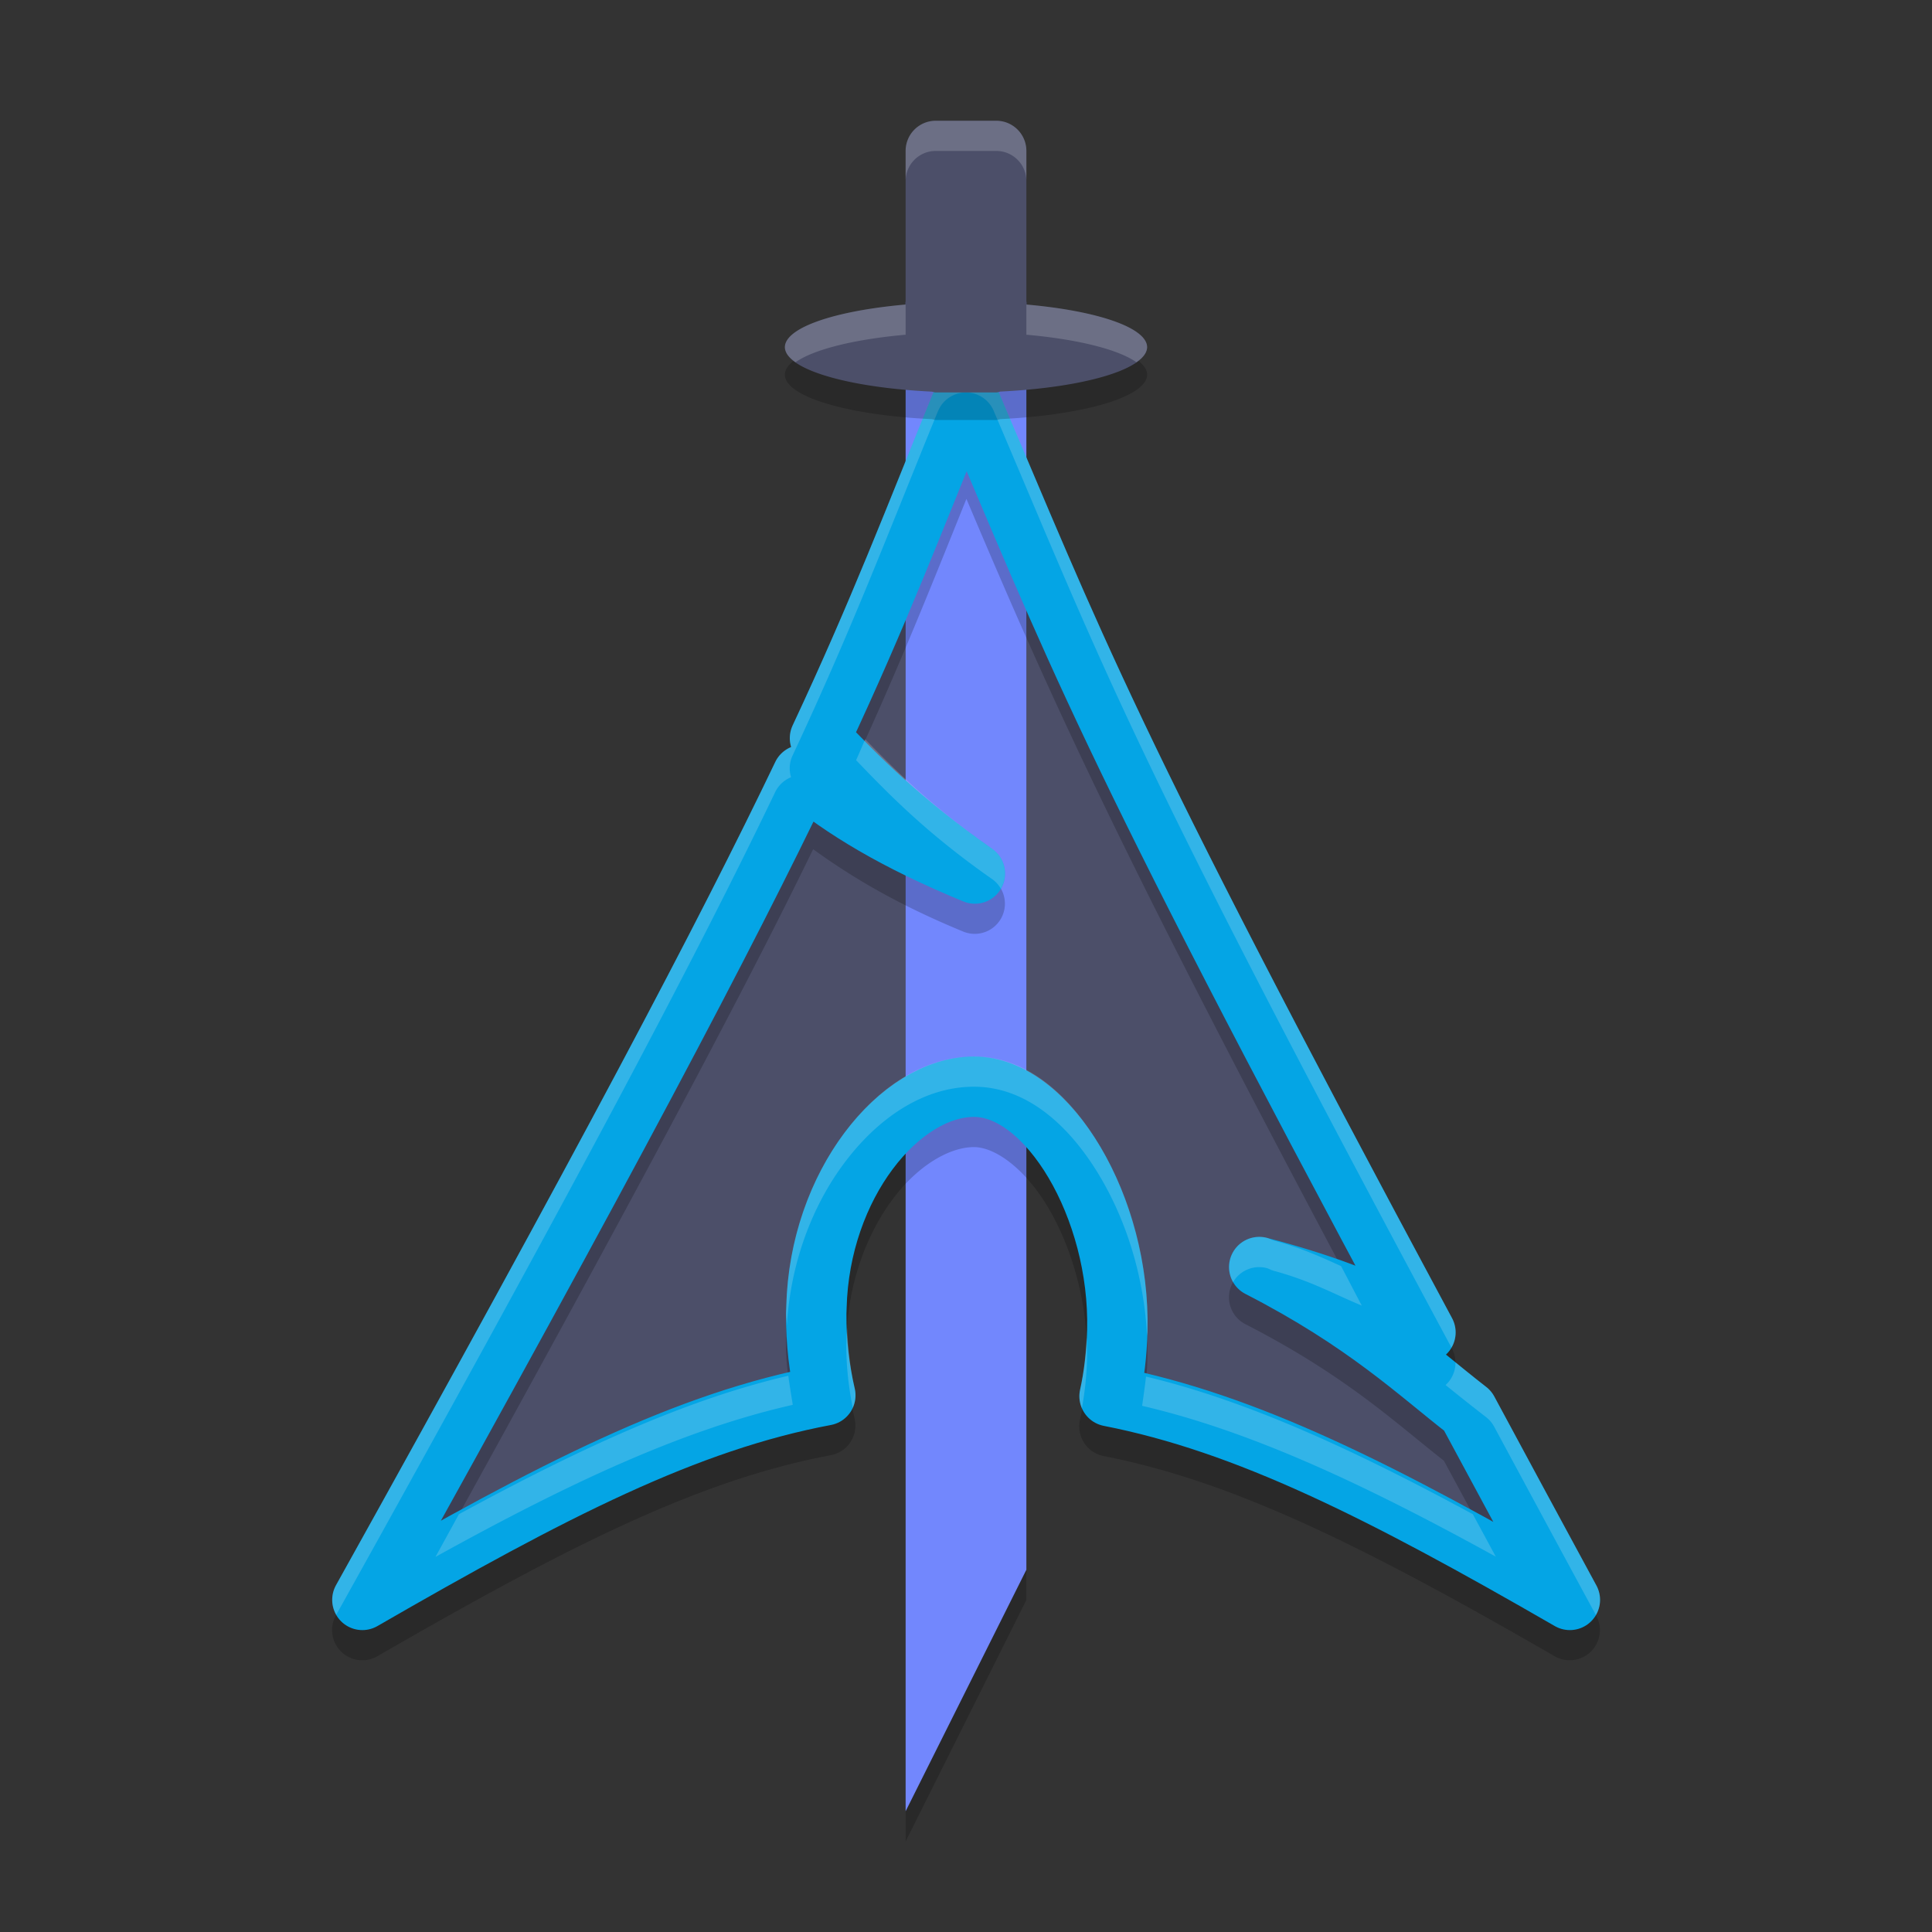 <svg width="64" height="64" version="1.1" xmlns="http://www.w3.org/2000/svg">
 <rect width="100%" height="100%" fill="#333333" stroke="none"/>
 <path d="m32 12.999c-1.781 4.365-2.855 7.22-4.837 11.455 1.216 1.288 2.708 2.788 5.131 4.483-2.605-1.072-4.382-2.148-5.71-3.264-2.537 5.294-6.513 12.834-14.58 27.326 6.341-3.66 10.756-5.916 15.336-6.777-0.197-0.846-0.309-1.761-0.301-2.715l7e-3 -0.203c0.101-4.061 2.758-7.299 5.217-7.305 2.458-0.005 4.849 4.011 4.749 8.072-0.019 0.764-0.105 1.499-0.256 2.181 4.531 0.886 8.993 3.137 15.248 6.747-1.233-2.27-2.334-4.316-3.385-6.265-1.656-1.283-3.383-2.953-6.906-4.761 2.422 0.629 4.155 1.355 5.507 2.166-10.688-19.896-11.553-22.54-15.219-31.14z" style="fill-rule:evenodd;fill:#4c4f69"/>
 <path d="m30 11v50l4-8v-42z" style="opacity:.2"/>
 <path d="m30 10v50l4-8v-42z" style="fill:#7287fd"/>
 <path d="m31.963 13.002a1 1 0 0 0-0.893 0.627v-0.006c-1.785 4.376-2.848 7.204-4.816 11.408a1 1 0 0 0-0.049 0.717 1 1 0 0 0-0.527 0.494c-2.521 5.26-6.487 12.786-14.551 27.271a1 1 0 0 0 1.373 1.352c6.321-3.648 10.638-5.836 15.021-6.66a1 1 0 0 0 0.789-1.209c-0.179-0.77-0.282-1.605-0.275-2.475 1.5e-5 -2e-3 -1.6e-5 -0.004 0-0.006l0.006-0.176a1 1 0 0 0 2e-3 -0.01c0.045-1.819 0.672-3.457 1.525-4.6 0.853-1.143 1.902-1.729 2.693-1.73 0.684-0.002 1.681 0.683 2.471 2.02 0.789 1.336 1.321 3.201 1.275 5.027-0.017 0.705-0.097 1.378-0.232 1.99a1 1 0 0 0 0.785 1.197c4.339 0.849 8.707 3.034 14.939 6.631a1 1 0 0 0 1.379-1.342c-1.232-2.268-2.333-4.314-3.385-6.264a1 1 0 0 0-0.268-0.316c-0.385-0.298-0.903-0.708-1.34-1.062a1 1 0 0 0 0.209-1.215c-10.681-19.883-11.507-22.443-15.18-31.059a1 1 0 0 0-0.953-0.605zm0.051 3.525c2.753 6.508 4.993 11.531 13.098 26.723-0.942-0.391-1.694-0.825-2.936-1.158-5e-3 -0.003-0.007-0.005-0.012-0.008v2e-3c-0.087-0.023-0.117-0.057-0.205-0.08a1 1 0 0 0-0.707 1.857c3.313 1.7 4.917 3.22 6.58 4.527 0.534 0.99 1.145 2.116 1.717 3.176-4.363-2.406-8.128-4.162-11.715-4.996 0.069-0.487 0.161-0.963 0.174-1.475 0.055-2.235-0.557-4.408-1.553-6.094-0.996-1.686-2.423-3.006-4.197-3.002-1.667 0.004-3.178 1.04-4.293 2.533s-1.866 3.504-1.922 5.746l-0.008 0.193a1 1 0 0 0 0 0.027c-0.006 0.717 0.121 1.373 0.227 2.037-3.635 0.821-7.415 2.59-11.836 5.037 6.192-11.195 10.229-18.732 12.51-23.441 1.295 0.938 2.831 1.848 4.975 2.73a1 1 0 0 0 0.953-1.744c-2.131-1.49-3.373-2.758-4.504-3.938 1.424-3.091 2.47-5.717 3.654-8.654z" style="fill-rule:evenodd;opacity:.2"/>
 <path d="m32 12.999c-1.781 4.365-2.855 7.22-4.837 11.455 1.216 1.288 2.708 2.788 5.131 4.483-2.605-1.072-4.382-2.148-5.71-3.264-2.537 5.294-6.513 12.834-14.58 27.326 6.341-3.66 10.756-5.916 15.336-6.777-0.197-0.846-0.309-1.761-0.301-2.715l7e-3 -0.203c0.101-4.061 2.758-7.299 5.217-7.305 2.458-0.005 4.849 4.011 4.749 8.072-0.019 0.764-0.105 1.499-0.256 2.181 4.531 0.886 8.993 3.137 15.248 6.747-1.233-2.27-2.334-4.316-3.385-6.265-1.656-1.283-3.383-2.953-6.906-4.761 2.422 0.629 4.155 1.355 5.507 2.166-10.688-19.896-11.553-22.54-15.219-31.14z" style="fill:none;stroke-linecap:round;stroke-linejoin:round;stroke-width:2;stroke:#04a5e5"/>
 <path d="m31.967 12a1 1 0 0 0-0.893 0.627v-0.006c-1.785 4.376-2.848 7.204-4.816 11.408a1 1 0 0 0-0.049 0.717 1 1 0 0 0-0.527 0.494c-2.521 5.26-6.487 12.786-14.551 27.271a1 1 0 0 0 0.008 0.98c8.054-14.469 12.019-21.993 14.539-27.25a1 1 0 0 1 0.527-0.494 1 1 0 0 1 0.049-0.717c1.968-4.204 3.031-7.032 4.816-11.408v0.006a1 1 0 0 1 0.893-0.627 1 1 0 0 1 0.953 0.605c3.671 8.612 4.498 11.176 15.166 31.035a1 1 0 0 0 0.018-0.979c-10.681-19.883-11.507-22.443-15.18-31.059a1 1 0 0 0-0.953-0.605zm-3.305 12.488c-0.108 0.239-0.19 0.449-0.303 0.693 1.131 1.18 2.373 2.448 4.504 3.938a1 1 0 0 1 0.291 0.32 1 1 0 0 0-0.287-1.322c-1.949-1.363-3.148-2.535-4.205-3.629zm3.6 10.51c-1.667 0.004-3.178 1.04-4.293 2.533s-1.866 3.504-1.922 5.746l-0.008 0.193a1 1 0 0 0 0 0.027c-0.001 0.139 0.02 0.268 0.027 0.402 0.126-2.088 0.847-3.959 1.898-5.367 1.115-1.493 2.626-2.53 4.293-2.533 1.774-0.004 3.202 1.316 4.197 3.002 0.87 1.473 1.448 3.32 1.543 5.254 0.003-0.054 0.012-0.105 0.014-0.16v-0.002c0.055-2.234-0.557-4.409-1.553-6.094-0.996-1.686-2.423-3.006-4.197-3.002zm9.404 5.977a1 1 0 0 0-0.818 1.496 1 1 0 0 1 1.111-0.465c0.088 0.023 0.118 0.057 0.205 0.08v-0.002c0.005 0.003 0.007 0.005 0.012 0.008 1.242 0.333 1.993 0.767 2.936 1.158-0.274-0.514-0.426-0.817-0.688-1.309-0.663-0.301-1.319-0.603-2.244-0.852-0.005-0.003-0.007-0.005-0.012-0.008v0.002c-0.087-0.023-0.117-0.057-0.205-0.08a1 1 0 0 0-0.297-0.029zm-13.602 3.018c-0.007 0.113-0.019 0.224-0.021 0.338a1 1 0 0 1-0.002 0.01l-0.006 0.176c-1.6e-5 0.002 1.5e-5 0.004 0 0.006-0.005 0.738 0.081 1.443 0.213 2.113a1 1 0 0 0 0.066-0.641c-0.146-0.627-0.223-1.305-0.25-2.002zm7.93 0.314c-0.029 0.608-0.097 1.194-0.215 1.729a1 1 0 0 0 0.061 0.615c0.09-0.508 0.154-1.04 0.168-1.604 0.006-0.247 4.5e-4 -0.494-0.014-0.74zm12.221 0.828a1 1 0 0 1-0.328 0.746c0.437 0.355 0.955 0.764 1.34 1.062a1 1 0 0 1 0.268 0.316c1.048 1.942 2.145 3.983 3.371 6.24a1 1 0 0 0 0.018-0.979c-1.232-2.268-2.333-4.314-3.385-6.264a1 1 0 0 0-0.268-0.316c-0.292-0.226-0.664-0.525-1.016-0.807zm-22.102 0.439c-3.369 0.784-6.887 2.397-10.91 4.586-0.274 0.497-0.494 0.902-0.777 1.414 4.421-2.447 8.201-4.216 11.836-5.037-0.051-0.321-0.105-0.639-0.148-0.963zm11.85 0.027c-0.036 0.326-0.083 0.647-0.129 0.969 3.587 0.834 7.352 2.59 11.715 4.996-0.253-0.469-0.501-0.929-0.76-1.406-3.984-2.159-7.493-3.764-10.826-4.559z" style="fill-rule:evenodd;fill:#eff1f5;opacity:.2"/>
 <path d="m31 4.912c-0.554 0-1 0.446-1 1v5.088a6 1.5 0 0 0-4 1.412 6 1.5 0 0 0 4.863 1.473c0.047 0.007 0.088 0.027 0.137 0.027h2c0.051 0 0.094-0.022 0.143-0.029a6 1.5 0 0 0 4.857-1.471 6 1.5 0 0 0-4-1.412v-5.088c0-0.554-0.446-1-1-1z" style="opacity:.2"/>
 <path d="m31 4c-0.554 0-1 0.446-1 1v5.088a6 1.5 0 0 0-4 1.412 6 1.5 0 0 0 4.863 1.473c0.047 0.007 0.088 0.027 0.137 0.027h1 1c0.051 0 0.094-0.022 0.143-0.029a6 1.5 0 0 0 4.857-1.471 6 1.5 0 0 0-4-1.412v-5.088c0-0.554-0.446-1-1-1h-2z" style="fill:#4c4f69"/>
 <path d="m31 4c-0.554 0-1 0.446-1 1v1c0-0.554 0.446-1 1-1h2c0.554 0 1 0.446 1 1v-1c0-0.554-0.446-1-1-1h-2zm-1 6.088a6 1.5 0 0 0-4 1.412 6 1.5 0 0 0 0.352 0.5 6 1.5 0 0 1 3.648-0.912v-1zm4 0v1a6 1.5 0 0 1 3.646 0.912 6 1.5 0 0 0 0.354-0.5 6 1.5 0 0 0-4-1.412z" style="fill:#eff1f5;opacity:.2"/>
</svg>
